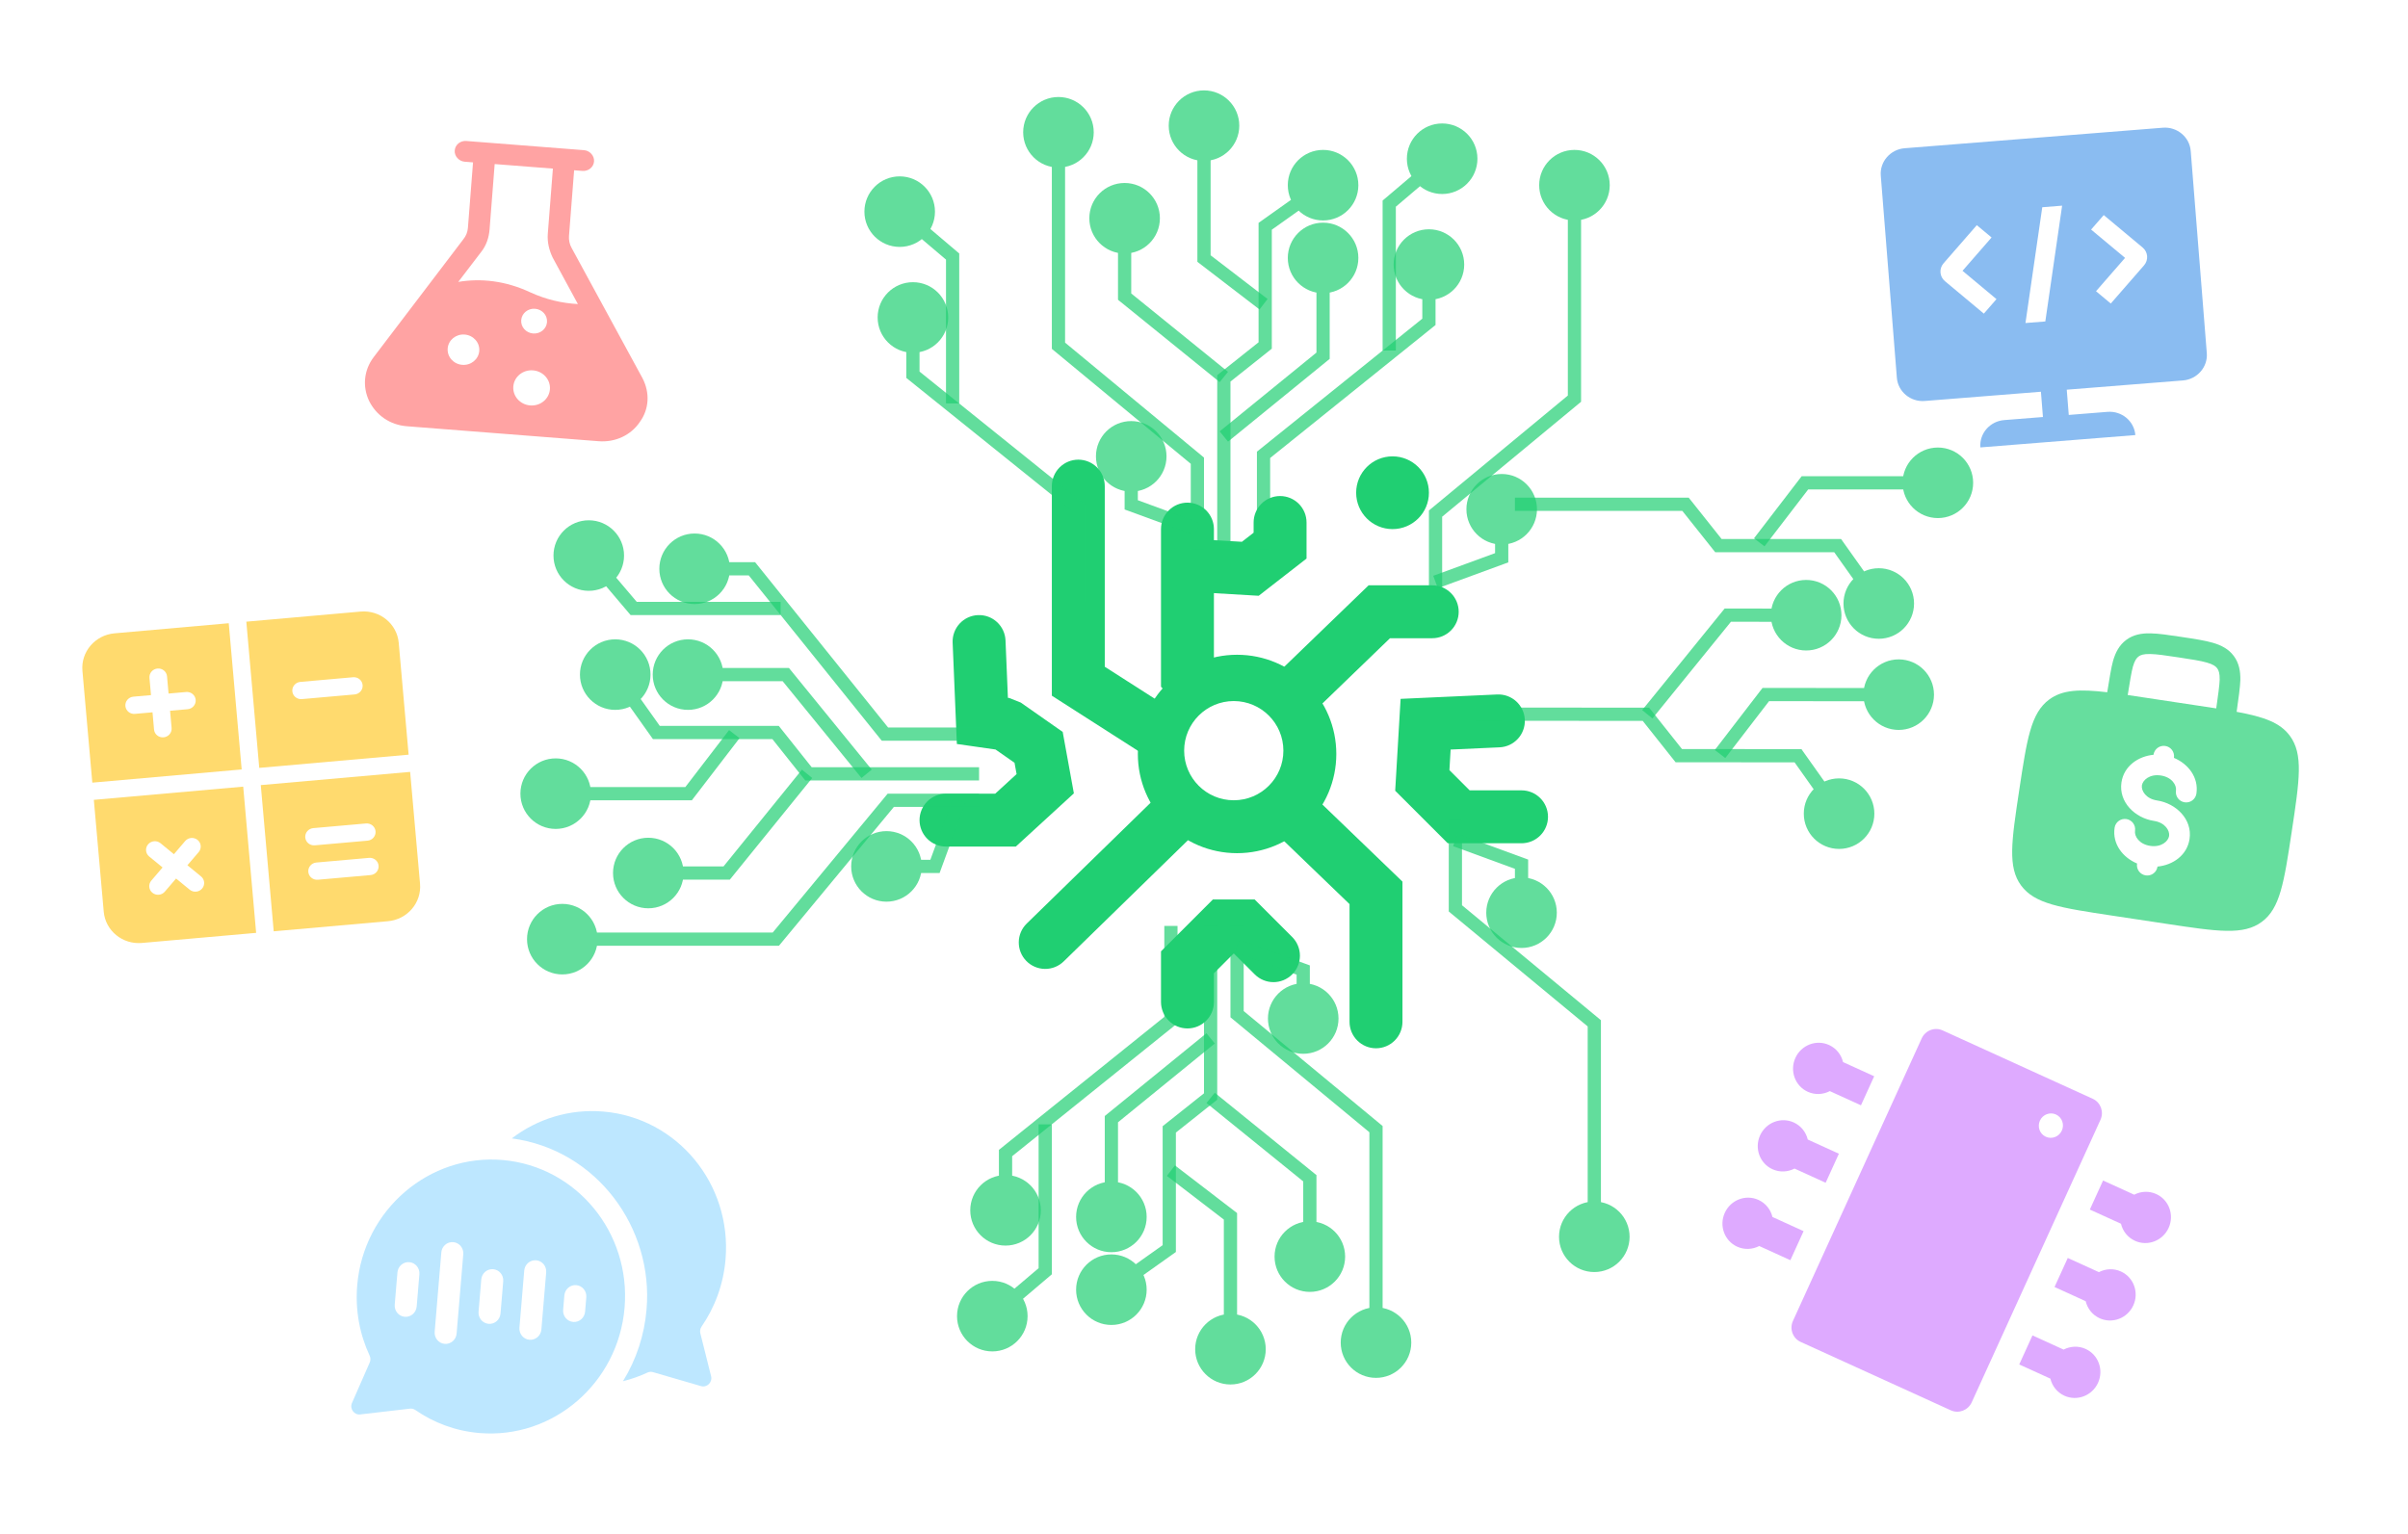<svg width="364" height="232" viewBox="0 0 364 232" fill="none" xmlns="http://www.w3.org/2000/svg">
<g clip-path="url(#clip0_19_220)">
<g clip-path="url(#clip1_19_220)">
<path d="M97.112 57.163L86.434 37.538C86.1 36.966 85.963 36.29 86.01 35.688L86.786 25.744L88.042 25.842C88.922 25.91 89.727 25.307 89.797 24.404C89.863 23.562 89.166 22.774 88.287 22.706L70.493 21.317C69.614 21.248 68.808 21.852 68.737 22.761C68.672 23.603 69.369 24.384 70.248 24.453L71.505 24.551L70.733 34.435C70.681 35.097 70.446 35.684 70.027 36.197L56.492 53.992C55.013 55.942 54.758 58.405 55.787 60.605C56.878 62.816 58.984 64.252 61.496 64.448L90.483 66.71C93.002 66.907 95.362 65.819 96.72 63.8C98.136 61.851 98.266 59.378 97.112 57.163ZM69.88 55.164C68.561 55.061 67.573 53.955 67.672 52.685C67.771 51.421 68.918 50.481 70.237 50.584C71.556 50.687 72.544 51.793 72.446 53.057C72.347 54.327 71.199 55.267 69.88 55.164ZM80.15 61.301C78.624 61.182 77.479 59.9 77.594 58.431C77.708 56.968 79.038 55.879 80.564 55.998C82.096 56.118 83.241 57.4 83.127 58.863C83.012 60.331 81.683 61.421 80.15 61.301ZM78.787 48.405C78.868 47.369 79.806 46.601 80.88 46.685C81.96 46.769 82.768 47.674 82.687 48.709C82.607 49.738 81.669 50.507 80.588 50.422C79.514 50.339 78.706 49.434 78.787 48.405ZM80.158 44.2C76.433 42.456 72.736 42.046 69.272 42.623L72.728 38.103C73.499 37.134 73.907 35.954 74.005 34.69L74.777 24.806L83.577 25.493L82.805 35.377C82.711 36.581 83 37.815 83.544 38.947L87.356 45.973C84.964 45.847 82.543 45.294 80.158 44.2Z" fill="#FFA3A3"/>
</g>
<g clip-path="url(#clip2_19_220)">
<path d="M12.46 101.43L13.955 118.336L36.533 116.34L34.578 94.231L17.312 95.758C14.378 96.018 12.206 98.557 12.46 101.43ZM20.167 105.336L22.824 105.101L22.594 102.5C22.53 101.782 23.073 101.147 23.807 101.082C24.541 101.017 25.187 101.547 25.25 102.265L25.48 104.866L28.137 104.631C28.87 104.566 29.516 105.096 29.58 105.814C29.643 106.532 29.1 107.167 28.366 107.232L25.71 107.467L25.94 110.068C26.004 110.786 25.46 111.421 24.727 111.486C23.993 111.551 23.347 111.021 23.284 110.303L23.054 107.702L20.397 107.937C19.664 108.002 19.018 107.472 18.954 106.754C18.891 106.035 19.434 105.401 20.167 105.336Z" fill="#FFDA6E"/>
<path d="M54.501 92.469L37.235 93.996L39.19 116.104L61.768 114.108L60.273 97.201C60.019 94.329 57.435 92.21 54.501 92.469ZM53.601 105L45.632 105.705C44.899 105.77 44.253 105.24 44.189 104.522C44.126 103.803 44.669 103.168 45.402 103.104L53.371 102.399C54.105 102.334 54.751 102.864 54.814 103.582C54.878 104.301 54.335 104.935 53.601 105Z" fill="#FFDA6E"/>
<path d="M15.68 137.843C15.934 140.716 18.518 142.835 21.452 142.575L38.719 141.049L36.764 118.94L14.185 120.937L15.68 137.843ZM22.533 129.486C21.978 129.014 21.92 128.19 22.403 127.644C22.875 127.112 23.691 127.04 24.248 127.481L26.289 129.154L28.005 127.149C28.488 126.603 29.331 126.543 29.886 127.015C30.427 127.475 30.498 128.274 30.046 128.822L28.33 130.827L30.371 132.5C30.942 132.952 31.03 133.774 30.566 134.336C30.102 134.898 29.262 134.986 28.691 134.534C28.679 134.524 28.667 134.515 28.655 134.505L26.615 132.832L24.899 134.837C24.416 135.383 23.573 135.443 23.018 134.971C22.476 134.511 22.406 133.712 22.858 133.164L24.574 131.159L22.533 129.486Z" fill="#FFDA6E"/>
<path d="M41.375 140.814L58.641 139.287C61.575 139.028 63.748 136.488 63.493 133.615L61.998 116.709L39.42 118.706L41.375 140.814ZM47.357 125.212L55.326 124.508C56.06 124.443 56.706 124.972 56.769 125.691C56.833 126.409 56.29 127.044 55.556 127.109L47.587 127.813C46.854 127.878 46.208 127.349 46.144 126.63C46.081 125.912 46.624 125.277 47.357 125.212ZM47.817 130.414L55.786 129.709C56.52 129.645 57.166 130.174 57.229 130.892C57.293 131.611 56.75 132.246 56.016 132.31L48.047 133.015C47.314 133.08 46.668 132.55 46.604 131.832C46.541 131.114 47.084 130.479 47.817 130.414Z" fill="#FFDA6E"/>
</g>
<g clip-path="url(#clip3_19_220)">
<path d="M76.055 175.401C64.904 174.399 54.964 182.923 53.998 194.318C53.675 198.119 54.38 201.764 55.875 204.971C56.028 205.3 56.033 205.681 55.887 206.014L53.21 212.118C52.824 212.998 53.519 213.97 54.457 213.861L61.968 212.989C62.255 212.956 62.545 213.027 62.783 213.192C65.569 215.124 68.868 216.371 72.468 216.674C83.614 217.612 93.458 209.113 94.413 197.727C95.366 186.368 87.155 176.398 76.055 175.401ZM62.986 197.545C62.907 198.481 62.101 199.177 61.185 199.1C60.269 199.024 59.59 198.203 59.668 197.267L60.077 192.394C60.155 191.458 60.962 190.762 61.878 190.839C62.794 190.916 63.473 191.736 63.395 192.672L62.986 197.545ZM69.024 201.636C68.945 202.572 68.139 203.268 67.223 203.192C66.307 203.115 65.628 202.294 65.706 201.358L66.712 189.366C66.79 188.43 67.597 187.734 68.513 187.811C69.429 187.887 70.108 188.708 70.03 189.644L69.024 201.636ZM75.659 198.608C75.58 199.544 74.774 200.24 73.858 200.163C72.942 200.087 72.263 199.266 72.341 198.33L72.75 193.457C72.828 192.521 73.635 191.825 74.551 191.902C75.467 191.979 76.146 192.799 76.068 193.735L75.659 198.608ZM81.838 201.017C81.759 201.953 80.953 202.65 80.037 202.573C79.121 202.496 78.442 201.675 78.52 200.739L79.244 192.11C79.322 191.175 80.129 190.478 81.045 190.555C81.961 190.632 82.64 191.453 82.562 192.389L81.838 201.017ZM88.445 198.321C88.366 199.257 87.56 199.954 86.644 199.877C85.728 199.8 85.049 198.979 85.127 198.043L85.309 195.869C85.388 194.934 86.194 194.237 87.111 194.314C88.027 194.391 88.706 195.212 88.627 196.148L88.445 198.321Z" fill="#BDE7FF"/>
<path d="M105.866 201.604C105.777 201.251 105.845 200.876 106.051 200.578C108.056 197.67 109.357 194.2 109.675 190.405C110.632 179.005 102.359 169.004 91.198 168.068C86.043 167.636 81.2 169.19 77.368 172.126C90.265 173.85 98.815 185.729 97.731 198.006C97.415 201.836 96.196 205.552 94.17 208.841C95.458 208.517 96.711 208.074 97.87 207.532C98.132 207.409 98.429 207.388 98.706 207.468L105.968 209.58C106.875 209.843 107.722 209 107.488 208.068L105.866 201.604Z" fill="#BDE7FF"/>
</g>
<g clip-path="url(#clip4_19_220)">
<path d="M326.948 19.31L287.905 22.415C285.758 22.585 284.137 24.445 284.304 26.547L286.734 57.117C286.902 59.217 288.796 60.798 290.943 60.628L308.512 59.231L308.816 63.052L302.96 63.517C300.803 63.689 299.191 65.537 299.359 67.649L322.785 65.782C322.617 63.674 320.733 62.101 318.576 62.272L312.72 62.738L312.416 58.92L329.986 57.523C332.133 57.353 333.754 55.492 333.587 53.392L331.156 22.822C330.989 20.72 329.095 19.14 326.948 19.31ZM301.793 45.228L299.884 47.419L294.007 42.516C293.185 41.83 293.089 40.621 293.792 39.814L298.82 34.044L301.052 35.906L296.66 40.945L301.793 45.228ZM309.177 48.603L306.175 48.841L308.714 31.335L311.716 31.096L309.177 48.603ZM324.098 40.124L319.07 45.894L316.839 44.032L321.231 38.992L316.097 34.71L318.007 32.519L323.884 37.422C324.705 38.104 324.801 39.317 324.098 40.124Z" fill="#8ABCF1"/>
</g>
<path d="M216.5 96.5C217.561 96.5 218.578 96.079 219.328 95.328C220.079 94.578 220.5 93.561 220.5 92.5C220.5 91.439 220.079 90.422 219.328 89.672C218.578 88.921 217.561 88.5 216.5 88.5C216.031 88.5 215.561 88.5 215.092 88.5C212.895 88.5 210.697 88.5 208.5 88.5H206.884L205.722 89.622C201.336 93.857 196.95 98.092 192.564 102.326C192.454 102.432 192.393 102.589 192.381 102.796C192.344 103.433 192.768 104.548 193.653 106.14C193.717 106.255 193.771 106.356 193.809 106.429C193.847 106.503 193.873 106.549 193.91 106.587C193.947 106.625 193.992 106.653 194.064 106.694C194.136 106.734 194.235 106.791 194.347 106.86C194.347 106.86 194.347 106.86 194.347 106.86C195.907 107.8 197.007 108.263 197.644 108.248C197.852 108.243 198.011 108.187 198.121 108.081C202.507 103.847 206.893 99.612 211.278 95.378L208.5 96.5C210.697 96.5 212.895 96.5 215.092 96.5C215.561 96.5 216.031 96.5 216.5 96.5Z" fill="#20CF72"/>
<path d="M167 73.5C167 72.439 166.579 71.422 165.828 70.672C165.078 69.921 164.061 69.5 163 69.5C161.939 69.5 160.922 69.921 160.172 70.672C159.421 71.422 159 72.439 159 73.5C159 74.239 159 74.978 159 75.717C159 84.811 159 93.906 159 103V105.189L160.844 106.369C164.388 108.637 167.932 110.906 171.476 113.174C171.939 113.47 172.402 113.767 172.865 114.063C173.025 114.165 173.813 113.284 175.23 111.421C175.312 111.314 175.381 111.225 175.429 111.165C175.477 111.102 175.507 111.064 175.534 111.022C175.561 110.98 175.583 110.936 175.619 110.866C175.655 110.797 175.706 110.698 175.77 110.579C175.77 110.579 175.77 110.579 175.77 110.579C176.868 108.511 177.337 107.427 177.178 107.325C176.715 107.028 176.252 106.732 175.789 106.436C172.245 104.168 168.7 101.899 165.156 99.631L167 103C167 93.906 167 84.811 167 75.717C167 74.978 167 74.239 167 73.5Z" fill="#20CF72"/>
<path d="M179 105C179.131 105.023 179.242 105.045 179.32 105.061C179.399 105.077 179.449 105.086 179.5 105.086C179.551 105.086 179.601 105.077 179.68 105.061C179.758 105.045 179.869 105.023 180 105C180 105 180 105 180 105C182.333 104.584 183.5 104.168 183.5 103.752C183.5 103.751 183.5 103.751 183.5 103.75C183.5 96.25 183.5 88.75 183.5 81.25C183.5 80.833 183.5 80.417 183.5 80C183.5 78.939 183.079 77.922 182.328 77.172C181.578 76.421 180.561 76 179.5 76C178.439 76 177.422 76.421 176.672 77.172C175.921 77.922 175.5 78.939 175.5 80C175.5 80.417 175.5 80.833 175.5 81.25C175.5 88.75 175.5 96.25 175.5 103.75C175.5 103.751 175.5 103.751 175.5 103.752C175.5 104.168 176.667 104.584 179 105Z" fill="#20CF72"/>
<path d="M197.5 79C197.5 77.939 197.079 76.922 196.328 76.172C195.578 75.421 194.561 75 193.5 75C192.439 75 191.422 75.421 190.672 76.172C189.921 76.922 189.5 77.939 189.5 79C189.5 79.295 189.5 79.591 189.5 79.886C189.5 80.757 189.5 81.629 189.5 82.5L191.044 79.343C189.544 80.509 188.044 81.676 186.544 82.843L189.235 82.007C186.696 81.858 184.158 81.708 181.619 81.559C181.324 81.542 181.03 81.524 180.735 81.507C179.676 81.445 178.635 81.806 177.843 82.51C177.05 83.215 176.569 84.206 176.507 85.265C176.445 86.324 176.806 87.365 177.51 88.157C178.215 88.95 179.206 89.431 180.265 89.493C180.265 89.493 180.265 89.493 180.265 89.493C180.56 89.51 180.855 89.528 181.149 89.545C183.688 89.694 186.227 89.844 188.765 89.993L190.268 90.082L191.456 89.157C192.956 87.991 194.456 86.824 195.956 85.657L197.5 84.456V82.5C197.5 81.629 197.5 80.757 197.5 79.886C197.5 79.591 197.5 79.295 197.5 79Z" fill="#20CF72"/>
<path d="M197.275 119.119C196.51 118.383 195.485 117.981 194.425 118.001C193.364 118.021 192.355 118.461 191.619 119.225C190.883 119.99 190.481 121.015 190.501 122.075C190.521 123.136 190.961 124.145 191.725 124.881C191.725 124.881 191.725 124.881 191.725 124.881C192.185 125.323 192.644 125.765 193.103 126.208C197.144 130.099 201.185 133.99 205.225 137.881L204 135C204 140.863 204 146.725 204 152.588C204 153.225 204 153.863 204 154.5C204 155.561 204.421 156.578 205.172 157.328C205.922 158.079 206.939 158.5 208 158.5C209.061 158.5 210.078 158.079 210.828 157.328C211.579 156.578 212 155.561 212 154.5C212 153.863 212 153.225 212 152.588C212 146.725 212 140.863 212 135V133.299L210.775 132.119C206.734 128.227 202.693 124.336 198.652 120.445C198.193 120.003 197.734 119.561 197.275 119.119Z" fill="#20CF72"/>
<path d="M226.682 112.996C227.741 112.948 228.739 112.481 229.454 111.697C230.169 110.914 230.544 109.878 230.496 108.818C230.448 107.759 229.981 106.761 229.197 106.046C228.414 105.331 227.378 104.956 226.318 105.004C226.318 105.004 226.318 105.004 226.318 105.004C225.706 105.032 225.093 105.06 224.48 105.088C221.426 105.226 218.372 105.365 215.318 105.504L211.719 105.668L211.507 109.265C211.34 112.098 211.174 114.932 211.007 117.765L210.901 119.558L212.172 120.828C214.005 122.662 215.838 124.495 217.672 126.328L218.843 127.5H220.5C223.053 127.5 225.607 127.5 228.16 127.5C228.773 127.5 229.387 127.5 230 127.5C231.061 127.5 232.078 127.079 232.828 126.328C233.579 125.578 234 124.561 234 123.5C234 122.439 233.579 121.422 232.828 120.672C232.078 119.921 231.061 119.5 230 119.5C229.387 119.5 228.773 119.5 228.16 119.5C225.607 119.5 223.053 119.5 220.5 119.5L223.328 120.672C221.495 118.838 219.662 117.005 217.828 115.172L218.993 118.235C219.16 115.402 219.326 112.568 219.493 109.735L215.682 113.496C218.736 113.357 221.789 113.218 224.843 113.079C225.456 113.052 226.069 113.024 226.682 112.996Z" fill="#20CF72"/>
<path d="M175.5 151.5C175.5 152.561 175.921 153.578 176.672 154.328C177.422 155.079 178.439 155.5 179.5 155.5C180.561 155.5 181.578 155.079 182.328 154.328C183.079 153.578 183.5 152.561 183.5 151.5C183.5 151.336 183.5 151.172 183.5 151.008C183.5 150.786 183.5 150.565 183.5 150.343C183.5 148.729 183.5 147.114 183.5 145.5L182.328 148.328C184.162 146.495 185.995 144.662 187.828 142.828L185 144C186 144 187 144 188 144L185.172 142.828C186.399 144.056 187.626 145.283 188.853 146.51C189.126 146.783 189.399 147.056 189.672 147.328C190.422 148.079 191.439 148.5 192.5 148.5C193.561 148.5 194.578 148.079 195.328 147.328C196.079 146.578 196.5 145.561 196.5 144.5C196.5 143.439 196.079 142.422 195.328 141.672C195.328 141.672 195.328 141.672 195.328 141.672C195.056 141.399 194.783 141.126 194.51 140.853C193.283 139.626 192.056 138.399 190.828 137.172L189.657 136H188C187 136 186 136 185 136H183.343L182.172 137.172C180.338 139.005 178.505 140.838 176.672 142.672L175.5 143.843V145.5C175.5 147.114 175.5 148.729 175.5 150.343C175.5 150.565 175.5 150.786 175.5 151.008C175.5 151.172 175.5 151.336 175.5 151.5Z" fill="#20CF72"/>
<path d="M143 120C141.939 120 140.922 120.421 140.172 121.172C139.421 121.922 139 122.939 139 124C139 125.061 139.421 126.078 140.172 126.828C140.922 127.579 141.939 128 143 128C143.74 128 144.479 128 145.219 128C147.479 128 149.74 128 152 128H153.556L154.703 126.949C156.703 125.115 158.703 123.282 160.703 121.449L162.33 119.957L161.935 117.784C161.602 115.951 161.269 114.118 160.935 112.284L160.641 110.666L159.294 109.723C157.627 108.556 155.961 107.39 154.294 106.223L152.566 105.54C151.399 105.374 150.232 105.207 149.066 105.04L152.497 108.833C152.361 105.572 152.225 102.311 152.089 99.05C152.058 98.311 152.027 97.573 151.997 96.834C151.952 95.773 151.489 94.775 150.708 94.056C149.928 93.338 148.893 92.959 147.833 93.004C146.774 93.048 145.775 93.511 145.056 94.292C144.338 95.073 143.959 96.107 144.003 97.166C144.003 97.166 144.003 97.166 144.003 97.166C144.034 97.906 144.065 98.644 144.096 99.383C144.232 102.645 144.368 105.906 144.503 109.167L144.642 112.489L147.934 112.96C149.101 113.126 150.268 113.293 151.434 113.46L149.706 112.777C151.373 113.944 153.039 115.11 154.706 116.277L153.065 113.716C153.398 115.549 153.731 117.382 154.065 119.216L155.297 115.551C153.297 117.385 151.297 119.218 149.297 121.051L152 120C149.74 120 147.479 120 145.219 120C144.479 120 143.74 120 143 120Z" fill="#20CF72"/>
<circle cx="210.5" cy="74.5" r="5" fill="#20CF72" stroke="#20CF72"/>
<path d="M187 99C195.284 99 202 105.716 202 114C202 122.284 195.284 129 187 129C178.716 129 172 122.284 172 114C172 105.716 178.716 99 187 99ZM186.5 106C182.358 106 179 109.358 179 113.5C179 117.642 182.358 121 186.5 121C190.642 121 194 117.642 194 113.5C194 109.358 190.642 106 186.5 106Z" fill="#20CF72"/>
<path d="M155.207 139.637C154.447 140.378 154.013 141.39 154 142.451C153.987 143.511 154.396 144.534 155.137 145.293C155.878 146.053 156.89 146.487 157.951 146.5C159.011 146.513 160.034 146.104 160.793 145.363C160.793 145.363 160.793 145.363 160.793 145.363C161.135 145.03 161.477 144.696 161.818 144.363C167.968 138.363 174.118 132.363 180.268 126.363C180.592 126.047 180.915 125.732 181.239 125.416C181.257 125.398 180.46 124.546 178.849 122.858C178.756 122.76 178.679 122.679 178.626 122.624C178.572 122.567 178.539 122.532 178.504 122.496C178.469 122.461 178.435 122.427 178.38 122.371C178.325 122.317 178.246 122.238 178.151 122.142C178.151 122.142 178.151 122.142 178.151 122.142C176.503 120.49 175.67 119.672 175.652 119.69C175.329 120.006 175.005 120.321 174.682 120.637C168.532 126.637 162.382 132.637 156.232 138.637C155.89 138.97 155.548 139.304 155.207 139.637Z" fill="#20CF72"/>
<g clip-path="url(#clip5_19_220)">
<path d="M267.93 184.007C267.664 182.901 266.919 181.929 265.814 181.426C263.893 180.55 261.614 181.423 260.725 183.375C259.835 185.328 260.672 187.62 262.593 188.496C263.698 188.999 264.92 188.923 265.929 188.398L270.636 190.542L272.636 186.151L267.93 184.007Z" fill="#DEAAFF"/>
<path d="M273.265 172.296C272.999 171.19 272.254 170.218 271.15 169.715C269.228 168.84 266.95 169.713 266.06 171.665C265.171 173.617 266.007 175.91 267.929 176.785C269.033 177.288 270.255 177.213 271.264 176.688L275.971 178.832L277.972 174.441L273.265 172.296Z" fill="#DEAAFF"/>
<path d="M278.601 160.586C278.335 159.48 277.59 158.508 276.486 158.005C274.564 157.129 272.285 158.002 271.396 159.955C270.506 161.907 271.343 164.199 273.264 165.075C274.369 165.578 275.591 165.502 276.6 164.977L281.307 167.122L283.307 162.73L278.601 160.586Z" fill="#DEAAFF"/>
<path d="M309.94 208.45C310.206 209.556 310.951 210.528 312.055 211.031C313.977 211.907 316.255 211.034 317.145 209.081C318.034 207.129 317.198 204.837 315.277 203.961C314.172 203.458 312.95 203.534 311.941 204.059L307.234 201.914L305.233 206.306L309.94 208.45Z" fill="#DEAAFF"/>
<path d="M315.276 196.74C315.541 197.846 316.286 198.818 317.391 199.321C319.312 200.196 321.591 199.323 322.48 197.371C323.37 195.419 322.533 193.126 320.612 192.251C319.508 191.748 318.285 191.823 317.276 192.348L312.57 190.204L310.569 194.595L315.276 196.74Z" fill="#DEAAFF"/>
<path d="M320.611 185.029C320.877 186.135 321.622 187.107 322.726 187.611C324.648 188.486 326.926 187.613 327.816 185.66C328.705 183.708 327.869 181.416 325.947 180.54C324.843 180.037 323.621 180.113 322.612 180.638L317.905 178.494L315.904 182.885L320.611 185.029Z" fill="#DEAAFF"/>
<path d="M316.351 166.139L293.65 155.796C292.456 155.252 291.041 155.794 290.488 157.007L271.029 199.717C270.476 200.93 270.996 202.353 272.189 202.897L294.891 213.24C296.084 213.784 297.5 213.242 298.052 212.029L317.512 169.319C318.064 168.106 317.545 166.683 316.351 166.139ZM309.25 171.877C308.335 171.46 307.936 170.369 308.36 169.439C308.784 168.509 309.869 168.093 310.784 168.51C311.699 168.927 312.097 170.019 311.673 170.948C311.25 171.878 310.165 172.294 309.25 171.877Z" fill="#DEAAFF"/>
</g>
<path d="M185 57.209L184.377 56.426L184 56.727V57.209H185ZM191.25 52.237L191.873 53.02L192.25 52.72V52.237H191.25ZM191.25 34.215L190.671 33.399L190.25 33.698V34.215H191.25ZM194.667 28C194.667 30.945 197.054 33.333 200 33.333C202.946 33.333 205.333 30.945 205.333 28C205.333 25.055 202.946 22.667 200 22.667C197.054 22.667 194.667 25.055 194.667 28ZM185 83H186V57.209H185H184V83H185ZM185 57.209L185.623 57.992L191.873 53.02L191.25 52.237L190.627 51.455L184.377 56.426L185 57.209ZM191.25 52.237H192.25V34.215H191.25H190.25V52.237H191.25ZM191.25 34.215L191.829 35.03L200.579 28.815L200 28L199.421 27.185L190.671 33.399L191.25 34.215Z" fill="#20CF72" fill-opacity="0.7"/>
<path d="M182 39.093H181V39.586L181.391 39.886L182 39.093ZM176.667 19C176.667 21.945 179.054 24.333 182 24.333C184.946 24.333 187.333 21.945 187.333 19C187.333 16.055 184.946 13.667 182 13.667C179.054 13.667 176.667 16.055 176.667 19ZM191 46L191.609 45.207L182.609 38.3L182 39.093L181.391 39.886L190.391 46.793L191 46ZM182 39.093H183V19H182H181V39.093H182Z" fill="#20CF72" fill-opacity="0.7"/>
<path d="M170 44.848H169V45.325L169.371 45.625L170 44.848ZM164.667 33C164.667 35.946 167.054 38.333 170 38.333C172.946 38.333 175.333 35.946 175.333 33C175.333 30.055 172.946 27.667 170 27.667C167.054 27.667 164.667 30.055 164.667 33ZM185 57L185.629 56.223L170.629 44.071L170 44.848L169.371 45.625L184.371 57.777L185 57ZM170 44.848H171V33H170H169V44.848H170Z" fill="#20CF72" fill-opacity="0.7"/>
<path d="M200 53.786L200.631 54.561L201 54.261V53.786H200ZM194.667 39C194.667 41.946 197.054 44.333 200 44.333C202.946 44.333 205.333 41.946 205.333 39C205.333 36.054 202.946 33.667 200 33.667C197.054 33.667 194.667 36.054 194.667 39ZM185 66L185.631 66.775L200.631 54.561L200 53.786L199.369 53.01L184.369 65.225L185 66ZM200 53.786H201V39H200H199V53.786H200Z" fill="#20CF72" fill-opacity="0.7"/>
<path d="M181 69.655H182V69.185L181.638 68.885L181 69.655ZM160 52.276H159V52.746L159.362 53.046L160 52.276ZM154.667 20C154.667 22.945 157.054 25.333 160 25.333C162.946 25.333 165.333 22.945 165.333 20C165.333 17.055 162.946 14.667 160 14.667C157.054 14.667 154.667 17.055 154.667 20ZM181 83H182V69.655H181H180V83H181ZM181 69.655L181.638 68.885L160.638 51.505L160 52.276L159.362 53.046L180.362 70.426L181 69.655ZM160 52.276H161V20H160H159V52.276H160Z" fill="#20CF72" fill-opacity="0.7"/>
<path d="M171 76.333H170V77.032L170.656 77.272L171 76.333ZM165.667 69C165.667 71.945 168.054 74.333 171 74.333C173.946 74.333 176.333 71.945 176.333 69C176.333 66.055 173.946 63.667 171 63.667C168.054 63.667 165.667 66.055 165.667 69ZM181 80L181.344 79.061L171.344 75.394L171 76.333L170.656 77.272L180.656 80.939L181 80ZM171 76.333H172V69H171H170V76.333H171Z" fill="#20CF72" fill-opacity="0.7"/>
<path d="M191 68.77L190.373 67.991L190 68.291V68.77H191ZM216 48.662L216.627 49.441L217 49.141V48.662H216ZM210.667 40C210.667 42.946 213.054 45.333 216 45.333C218.946 45.333 221.333 42.946 221.333 40C221.333 37.054 218.946 34.667 216 34.667C213.054 34.667 210.667 37.054 210.667 40ZM191 83H192V68.77H191H190V83H191ZM191 68.77L191.627 69.549L216.627 49.441L216 48.662L215.373 47.883L190.373 67.991L191 68.77ZM216 48.662H217V40H216H215V48.662H216Z" fill="#20CF72" fill-opacity="0.7"/>
<path d="M210 30.787L209.353 30.025L209 30.324V30.787H210ZM212.667 24C212.667 26.945 215.054 29.333 218 29.333C220.946 29.333 223.333 26.945 223.333 24C223.333 21.055 220.946 18.667 218 18.667C215.054 18.667 212.667 21.055 212.667 24ZM210 53H211V30.787H210H209V53H210ZM210 30.787L210.647 31.55L218.647 24.762L218 24L217.353 23.238L209.353 30.025L210 30.787Z" fill="#20CF72" fill-opacity="0.7"/>
<path d="M163 76.77L163.627 75.991L164 76.291V76.77H163ZM138 56.662L137.373 57.441L137 57.141V56.662H138ZM143.333 48C143.333 50.946 140.946 53.333 138 53.333C135.054 53.333 132.667 50.946 132.667 48C132.667 45.054 135.054 42.667 138 42.667C140.946 42.667 143.333 45.054 143.333 48ZM163 91H162V76.77H163H164V91H163ZM163 76.77L162.373 77.549L137.373 57.441L138 56.662L138.627 55.883L163.627 75.991L163 76.77ZM138 56.662H137V48H138H139V56.662H138Z" fill="#20CF72" fill-opacity="0.7"/>
<path d="M144 38.787L144.647 38.025L145 38.324V38.787H144ZM141.333 32C141.333 34.946 138.946 37.333 136 37.333C133.054 37.333 130.667 34.946 130.667 32C130.667 29.055 133.054 26.667 136 26.667C138.946 26.667 141.333 29.055 141.333 32ZM144 61H143V38.787H144H145V61H144ZM144 38.787L143.353 39.55L135.353 32.763L136 32L136.647 31.238L144.647 38.025L144 38.787Z" fill="#20CF72" fill-opacity="0.7"/>
<path d="M122.209 117L121.426 117.623L121.727 118H122.209V117ZM117.237 110.75L118.02 110.127L117.72 109.75H117.237V110.75ZM99.215 110.75L98.399 111.329L98.698 111.75H99.215V110.75ZM93 107.333C95.945 107.333 98.333 104.946 98.333 102C98.333 99.055 95.945 96.667 93 96.667C90.055 96.667 87.667 99.055 87.667 102C87.667 104.946 90.055 107.333 93 107.333ZM148 117V116H122.209V117V118H148V117ZM122.209 117L122.992 116.377L118.02 110.127L117.237 110.75L116.455 111.373L121.426 117.623L122.209 117ZM117.237 110.75V109.75H99.215V110.75V111.75H117.237V110.75ZM99.215 110.75L100.03 110.171L93.815 101.421L93 102L92.185 102.579L98.399 111.329L99.215 110.75Z" fill="#20CF72" fill-opacity="0.7"/>
<path d="M104.093 120V121H104.586L104.886 120.609L104.093 120ZM84 125.333C86.945 125.333 89.333 122.946 89.333 120C89.333 117.054 86.945 114.667 84 114.667C81.055 114.667 78.667 117.054 78.667 120C78.667 122.946 81.055 125.333 84 125.333ZM111 111L110.207 110.391L103.3 119.391L104.093 120L104.886 120.609L111.793 111.609L111 111ZM104.093 120V119H84V120V121H104.093V120Z" fill="#20CF72" fill-opacity="0.7"/>
<path d="M109.848 132V133H110.325L110.625 132.629L109.848 132ZM98 137.333C100.946 137.333 103.333 134.946 103.333 132C103.333 129.054 100.946 126.667 98 126.667C95.055 126.667 92.667 129.054 92.667 132C92.667 134.946 95.055 137.333 98 137.333ZM122 117L121.223 116.371L109.071 131.371L109.848 132L110.625 132.629L122.777 117.629L122 117ZM109.848 132V131H98V132V133H109.848V132Z" fill="#20CF72" fill-opacity="0.7"/>
<path d="M118.786 102L119.561 101.369L119.261 101H118.786V102ZM104 107.333C106.946 107.333 109.333 104.946 109.333 102C109.333 99.055 106.946 96.667 104 96.667C101.054 96.667 98.667 99.055 98.667 102C98.667 104.946 101.054 107.333 104 107.333ZM131 117L131.775 116.369L119.561 101.369L118.786 102L118.01 102.631L130.225 117.631L131 117ZM118.786 102V101H104V102V103H118.786V102Z" fill="#20CF72" fill-opacity="0.7"/>
<path d="M134.655 121V120H134.185L133.885 120.362L134.655 121ZM117.276 142V143H117.746L118.046 142.638L117.276 142ZM85 147.333C87.945 147.333 90.333 144.946 90.333 142C90.333 139.054 87.945 136.667 85 136.667C82.055 136.667 79.667 139.054 79.667 142C79.667 144.946 82.055 147.333 85 147.333ZM148 121V120H134.655V121V122H148V121ZM134.655 121L133.885 120.362L116.505 141.362L117.276 142L118.046 142.638L135.426 121.638L134.655 121ZM117.276 142V141H85V142V143H117.276V142Z" fill="#20CF72" fill-opacity="0.7"/>
<path d="M141.333 131V132H142.032L142.272 131.344L141.333 131ZM134 136.333C136.946 136.333 139.333 133.946 139.333 131C139.333 128.054 136.946 125.667 134 125.667C131.054 125.667 128.667 128.054 128.667 131C128.667 133.946 131.054 136.333 134 136.333ZM145 121L144.061 120.656L140.394 130.656L141.333 131L142.272 131.344L145.939 121.344L145 121ZM141.333 131V130H134V131V132H141.333V131Z" fill="#20CF72" fill-opacity="0.7"/>
<path d="M133.77 111L132.991 111.627L133.291 112H133.77V111ZM113.662 86L114.441 85.373L114.141 85H113.662V86ZM105 91.333C107.946 91.333 110.333 88.945 110.333 86C110.333 83.055 107.946 80.667 105 80.667C102.054 80.667 99.667 83.055 99.667 86C99.667 88.945 102.054 91.333 105 91.333ZM148 111V110H133.77V111V112H148V111ZM133.77 111L134.549 110.373L114.441 85.373L113.662 86L112.883 86.627L132.991 111.627L133.77 111ZM113.662 86V85H105V86V87H113.662V86Z" fill="#20CF72" fill-opacity="0.7"/>
<path d="M95.787 92L95.025 92.647L95.324 93H95.787V92ZM89 89.333C91.945 89.333 94.333 86.945 94.333 84C94.333 81.055 91.945 78.667 89 78.667C86.055 78.667 83.667 81.055 83.667 84C83.667 86.945 86.055 89.333 89 89.333ZM118 92V91H95.787V92V93H118V92ZM95.787 92L96.55 91.353L89.763 83.353L89 84L88.237 84.647L95.025 92.647L95.787 92Z" fill="#20CF72" fill-opacity="0.7"/>
<path d="M183 165.791L183.623 166.574L184 166.273V165.791H183ZM176.75 170.763L176.127 169.98L175.75 170.28V170.763H176.75ZM176.75 188.785L177.329 189.601L177.75 189.302V188.785H176.75ZM173.333 195C173.333 192.054 170.946 189.667 168 189.667C165.054 189.667 162.667 192.054 162.667 195C162.667 197.946 165.054 200.333 168 200.333C170.946 200.333 173.333 197.946 173.333 195ZM183 140H182V165.791H183H184V140H183ZM183 165.791L182.377 165.008L176.127 169.98L176.75 170.763L177.373 171.545L183.623 166.574L183 165.791ZM176.75 170.763H175.75V188.785H176.75H177.75V170.763H176.75ZM176.75 188.785L176.171 187.97L167.421 194.185L168 195L168.579 195.815L177.329 189.601L176.75 188.785Z" fill="#20CF72" fill-opacity="0.7"/>
<path d="M186 183.907H187V183.414L186.609 183.114L186 183.907ZM191.333 204C191.333 201.054 188.946 198.667 186 198.667C183.054 198.667 180.667 201.054 180.667 204C180.667 206.946 183.054 209.333 186 209.333C188.946 209.333 191.333 206.946 191.333 204ZM177 177L176.391 177.793L185.391 184.7L186 183.907L186.609 183.114L177.609 176.207L177 177ZM186 183.907H185V204H186H187V183.907H186Z" fill="#20CF72" fill-opacity="0.7"/>
<path d="M198 178.152H199V177.675L198.629 177.375L198 178.152ZM203.333 190C203.333 187.054 200.946 184.667 198 184.667C195.054 184.667 192.667 187.054 192.667 190C192.667 192.946 195.054 195.333 198 195.333C200.946 195.333 203.333 192.946 203.333 190ZM183 166L182.371 166.777L197.371 178.929L198 178.152L198.629 177.375L183.629 165.223L183 166ZM198 178.152H197V190H198H199V178.152H198Z" fill="#20CF72" fill-opacity="0.7"/>
<path d="M168 169.214L167.369 168.439L167 168.739V169.214H168ZM173.333 184C173.333 181.054 170.946 178.667 168 178.667C165.054 178.667 162.667 181.054 162.667 184C162.667 186.946 165.054 189.333 168 189.333C170.946 189.333 173.333 186.946 173.333 184ZM183 157L182.369 156.225L167.369 168.439L168 169.214L168.631 169.99L183.631 157.775L183 157ZM168 169.214H167V184H168H169V169.214H168Z" fill="#20CF72" fill-opacity="0.7"/>
<path d="M187 153.345H186V153.815L186.362 154.115L187 153.345ZM208 170.724H209V170.254L208.638 169.954L208 170.724ZM213.333 203C213.333 200.054 210.946 197.667 208 197.667C205.054 197.667 202.667 200.054 202.667 203C202.667 205.946 205.054 208.333 208 208.333C210.946 208.333 213.333 205.946 213.333 203ZM187 140H186V153.345H187H188V140H187ZM187 153.345L186.362 154.115L207.362 171.495L208 170.724L208.638 169.954L187.638 152.574L187 153.345ZM208 170.724H207V203H208H209V170.724H208Z" fill="#20CF72" fill-opacity="0.7"/>
<path d="M197 146.667H198V145.968L197.344 145.728L197 146.667ZM202.333 154C202.333 151.054 199.946 148.667 197 148.667C194.054 148.667 191.667 151.054 191.667 154C191.667 156.946 194.054 159.333 197 159.333C199.946 159.333 202.333 156.946 202.333 154ZM187 143L186.656 143.939L196.656 147.606L197 146.667L197.344 145.728L187.344 142.061L187 143ZM197 146.667H196V154H197H198V146.667H197Z" fill="#20CF72" fill-opacity="0.7"/>
<path d="M177 154.23L177.627 155.009L178 154.709V154.23H177ZM152 174.338L151.373 173.559L151 173.859V174.338H152ZM157.333 183C157.333 180.054 154.946 177.667 152 177.667C149.054 177.667 146.667 180.054 146.667 183C146.667 185.946 149.054 188.333 152 188.333C154.946 188.333 157.333 185.946 157.333 183ZM177 140H176V154.23H177H178V140H177ZM177 154.23L176.373 153.451L151.373 173.559L152 174.338L152.627 175.117L177.627 155.009L177 154.23ZM152 174.338H151V183H152H153V174.338H152Z" fill="#20CF72" fill-opacity="0.7"/>
<path d="M158 192.213L158.647 192.975L159 192.676V192.213H158ZM155.333 199C155.333 196.054 152.946 193.667 150 193.667C147.054 193.667 144.667 196.054 144.667 199C144.667 201.946 147.054 204.333 150 204.333C152.946 204.333 155.333 201.946 155.333 199ZM158 170H157V192.213H158H159V170H158ZM158 192.213L157.353 191.45L149.353 198.237L150 199L150.647 199.763L158.647 192.975L158 192.213Z" fill="#20CF72" fill-opacity="0.7"/>
<path d="M217 77.655H216V77.185L216.362 76.885L217 77.655ZM238 60.276H239V60.746L238.638 61.046L238 60.276ZM243.333 28C243.333 30.945 240.946 33.333 238 33.333C235.054 33.333 232.667 30.945 232.667 28C232.667 25.055 235.054 22.667 238 22.667C240.946 22.667 243.333 25.055 243.333 28ZM217 91H216V77.655H217H218V91H217ZM217 77.655L216.362 76.885L237.362 59.505L238 60.276L238.638 61.046L217.638 78.426L217 77.655ZM238 60.276H237V28H238H239V60.276H238Z" fill="#20CF72" fill-opacity="0.7"/>
<path d="M227 84.333H228V85.032L227.344 85.272L227 84.333ZM232.333 77C232.333 79.945 229.946 82.333 227 82.333C224.054 82.333 221.667 79.945 221.667 77C221.667 74.055 224.054 71.667 227 71.667C229.946 71.667 232.333 74.055 232.333 77ZM217 88L216.656 87.061L226.656 83.394L227 84.333L227.344 85.272L217.344 88.939L217 88ZM227 84.333H226V77H227H228V84.333H227Z" fill="#20CF72" fill-opacity="0.7"/>
<path d="M220 137.345H219V137.815L219.362 138.115L220 137.345ZM241 154.724H242V154.254L241.638 153.954L241 154.724ZM246.333 187C246.333 184.054 243.946 181.667 241 181.667C238.054 181.667 235.667 184.054 235.667 187C235.667 189.946 238.054 192.333 241 192.333C243.946 192.333 246.333 189.946 246.333 187ZM220 124H219V137.345H220H221V124H220ZM220 137.345L219.362 138.115L240.362 155.495L241 154.724L241.638 153.954L220.638 136.574L220 137.345ZM241 154.724H240V187H241H242V154.724H241Z" fill="#20CF72" fill-opacity="0.7"/>
<path d="M230 130.667H231V129.968L230.344 129.728L230 130.667ZM235.333 138C235.333 135.054 232.946 132.667 230 132.667C227.054 132.667 224.667 135.054 224.667 138C224.667 140.946 227.054 143.333 230 143.333C232.946 143.333 235.333 140.946 235.333 138ZM220 127L219.656 127.939L229.656 131.606L230 130.667L230.344 129.728L220.344 126.061L220 127ZM230 130.667H229V138H230H231V130.667H230Z" fill="#20CF72" fill-opacity="0.7"/>
<path d="M248.803 108L249.587 107.378L249.287 107L248.804 107L248.803 108ZM253.77 114.254L252.987 114.876L253.287 115.254L253.769 115.254L253.77 114.254ZM271.793 114.269L272.608 113.691L272.31 113.269L271.793 113.269L271.793 114.269ZM278.004 117.691C275.059 117.688 272.669 120.074 272.667 123.02C272.664 125.965 275.05 128.355 277.995 128.358C280.941 128.36 283.331 125.974 283.333 123.029C283.336 120.083 280.95 117.693 278.004 117.691ZM223.012 107.978L223.012 108.978L248.803 109L248.803 108L248.804 107L223.013 106.978L223.012 107.978ZM248.803 108L248.02 108.622L252.987 114.876L253.77 114.254L254.553 113.632L249.587 107.378L248.803 108ZM253.77 114.254L253.769 115.254L271.792 115.269L271.793 114.269L271.793 113.269L253.771 113.254L253.77 114.254ZM271.793 114.269L270.977 114.847L277.184 123.603L278 123.024L278.816 122.446L272.608 113.691L271.793 114.269Z" fill="#20CF72" fill-opacity="0.7"/>
<path d="M266.922 105.015L266.923 104.015L266.43 104.015L266.129 104.406L266.922 105.015ZM287.019 99.698C284.074 99.696 281.684 102.082 281.682 105.027C281.679 107.973 284.065 110.363 287.01 110.365C289.956 110.368 292.346 107.982 292.348 105.036C292.351 102.091 289.965 99.701 287.019 99.698ZM260.007 114.009L260.8 114.619L267.715 105.624L266.922 105.015L266.129 104.406L259.215 113.4L260.007 114.009ZM266.922 105.015L266.921 106.015L287.014 106.032L287.015 105.032L287.016 104.032L266.923 104.015L266.922 105.015Z" fill="#20CF72" fill-opacity="0.7"/>
<path d="M261.177 93.01L261.178 92.01L260.701 92.01L260.401 92.38L261.177 93.01ZM273.03 87.687C270.084 87.684 267.694 90.07 267.692 93.016C267.689 95.961 270.075 98.351 273.021 98.353C275.966 98.356 278.356 95.97 278.358 93.025C278.361 90.079 275.975 87.689 273.03 87.687ZM249.013 108L249.789 108.63L261.954 93.64L261.177 93.01L260.401 92.38L248.236 107.37L249.013 108ZM261.177 93.01L261.176 94.01L273.024 94.02L273.025 93.02L273.026 92.02L261.178 92.01L261.177 93.01Z" fill="#20CF72" fill-opacity="0.7"/>
<path d="M254.791 76.249L255.574 75.627L255.273 75.249H254.791V76.249ZM259.763 82.499L258.98 83.122L259.28 83.499H259.763V82.499ZM277.785 82.499L278.601 81.921L278.302 81.499H277.785V82.499ZM284 85.916C281.054 85.916 278.667 88.304 278.667 91.249C278.667 94.195 281.054 96.583 284 96.583C286.946 96.583 289.333 94.195 289.333 91.249C289.333 88.304 286.946 85.916 284 85.916ZM229 76.249V77.249H254.791V76.249V75.249H229V76.249ZM254.791 76.249L254.008 76.872L258.98 83.122L259.763 82.499L260.545 81.877L255.574 75.627L254.791 76.249ZM259.763 82.499V83.499H277.785V82.499V81.499H259.763V82.499ZM277.785 82.499L276.97 83.079L283.185 91.829L284 91.249L284.815 90.671L278.601 81.921L277.785 82.499Z" fill="#20CF72" fill-opacity="0.7"/>
<path d="M272.841 73V72H272.348L272.048 72.391L272.841 73ZM292.934 67.667C289.989 67.667 287.601 70.055 287.601 73C287.601 75.945 289.989 78.333 292.934 78.333C295.88 78.333 298.267 75.945 298.267 73C298.267 70.055 295.88 67.667 292.934 67.667ZM265.934 82L266.727 82.609L273.634 73.609L272.841 73L272.048 72.391L265.141 81.391L265.934 82ZM272.841 73V74H292.934V73V72H272.841V73Z" fill="#20CF72" fill-opacity="0.7"/>
<g clip-path="url(#clip6_19_220)">
<path fill-rule="evenodd" clip-rule="evenodd" d="M329.908 96.327L329.694 96.294C327.843 96.015 326.3 95.781 325.05 95.761C323.73 95.739 322.505 95.945 321.425 96.742C320.345 97.538 319.786 98.648 319.417 99.915C319.166 100.775 318.815 102.871 318.534 104.67C314.347 104.177 311.773 104.285 309.772 105.76C306.994 107.809 306.407 111.693 305.233 119.462C304.059 127.23 303.472 131.115 305.52 133.893C307.569 136.671 311.453 137.258 319.222 138.432L327.462 139.677C335.23 140.851 339.115 141.438 341.893 139.389C344.671 137.341 345.258 133.456 346.432 125.688C347.606 117.919 348.193 114.035 346.144 111.257C344.668 109.256 342.241 108.392 338.096 107.626C338.358 105.824 338.642 103.719 338.657 102.823C338.679 101.503 338.473 100.278 337.676 99.198C336.88 98.118 335.77 97.559 334.503 97.189C333.303 96.84 331.759 96.606 329.908 96.327ZM335.013 107.11C335.267 105.365 335.521 103.483 335.533 102.772C335.548 101.802 335.389 101.361 335.161 101.052C334.933 100.743 334.56 100.461 333.628 100.19C332.654 99.905 331.32 99.701 329.334 99.4C327.349 99.1 326.014 98.902 324.999 98.885C324.029 98.87 323.589 99.029 323.28 99.257C322.971 99.485 322.688 99.858 322.417 100.789C322.218 101.473 321.904 103.345 321.632 105.088C322.438 105.206 323.294 105.335 324.203 105.473L332.443 106.718C333.351 106.855 334.207 106.984 335.013 107.11ZM327.311 112.79C328.164 112.919 328.751 113.715 328.622 114.569L328.619 114.59C330.777 115.494 332.386 117.546 332.016 119.998C331.887 120.851 331.091 121.438 330.238 121.309C329.384 121.18 328.797 120.384 328.926 119.531C329.046 118.74 328.334 117.51 326.636 117.253C324.939 116.997 323.896 117.961 323.776 118.752C323.657 119.544 324.368 120.773 326.066 121.03C328.919 121.461 331.432 123.863 330.978 126.864C330.608 129.316 328.463 130.801 326.135 131.027L326.132 131.048C326.003 131.901 325.207 132.488 324.354 132.36C323.5 132.231 322.913 131.434 323.042 130.581L323.045 130.56C320.888 129.656 319.278 127.604 319.649 125.152C319.778 124.299 320.574 123.712 321.427 123.841C322.28 123.969 322.867 124.766 322.738 125.619C322.619 126.41 323.33 127.64 325.028 127.896C326.726 128.153 327.769 127.188 327.888 126.397C328.008 125.606 327.297 124.376 325.599 124.12C322.746 123.689 320.233 121.287 320.686 118.285C321.057 115.833 323.201 114.349 325.529 114.123L325.533 114.102C325.661 113.248 326.458 112.661 327.311 112.79Z" fill="#20CF72" fill-opacity="0.68"/>
</g>
</g>
<defs>
<clipPath id="clip0_19_220">
<rect width="362" height="232" fill="white"/>
</clipPath>
<clipPath id="clip1_19_220">
<rect width="48" height="46" fill="white" transform="translate(55.579 19) rotate(4.463)"/>
</clipPath>
<clipPath id="clip2_19_220">
<rect width="48" height="47" fill="white" transform="translate(12 96.228) rotate(-5.053)"/>
</clipPath>
<clipPath id="clip3_19_220">
<rect width="55.156" height="56.33" fill="white" transform="translate(56.708 162) rotate(4.795)"/>
</clipPath>
<clipPath id="clip4_19_220">
<rect width="47" height="46" fill="white" transform="translate(284 22.725) rotate(-4.546)"/>
</clipPath>
<clipPath id="clip5_19_220">
<rect width="62" height="63" fill="white" transform="translate(279.121 143) rotate(24.495)"/>
</clipPath>
<clipPath id="clip6_19_220">
<rect width="50" height="50" fill="white" transform="translate(305.471 90) rotate(8.594)"/>
</clipPath>
</defs>
</svg>
